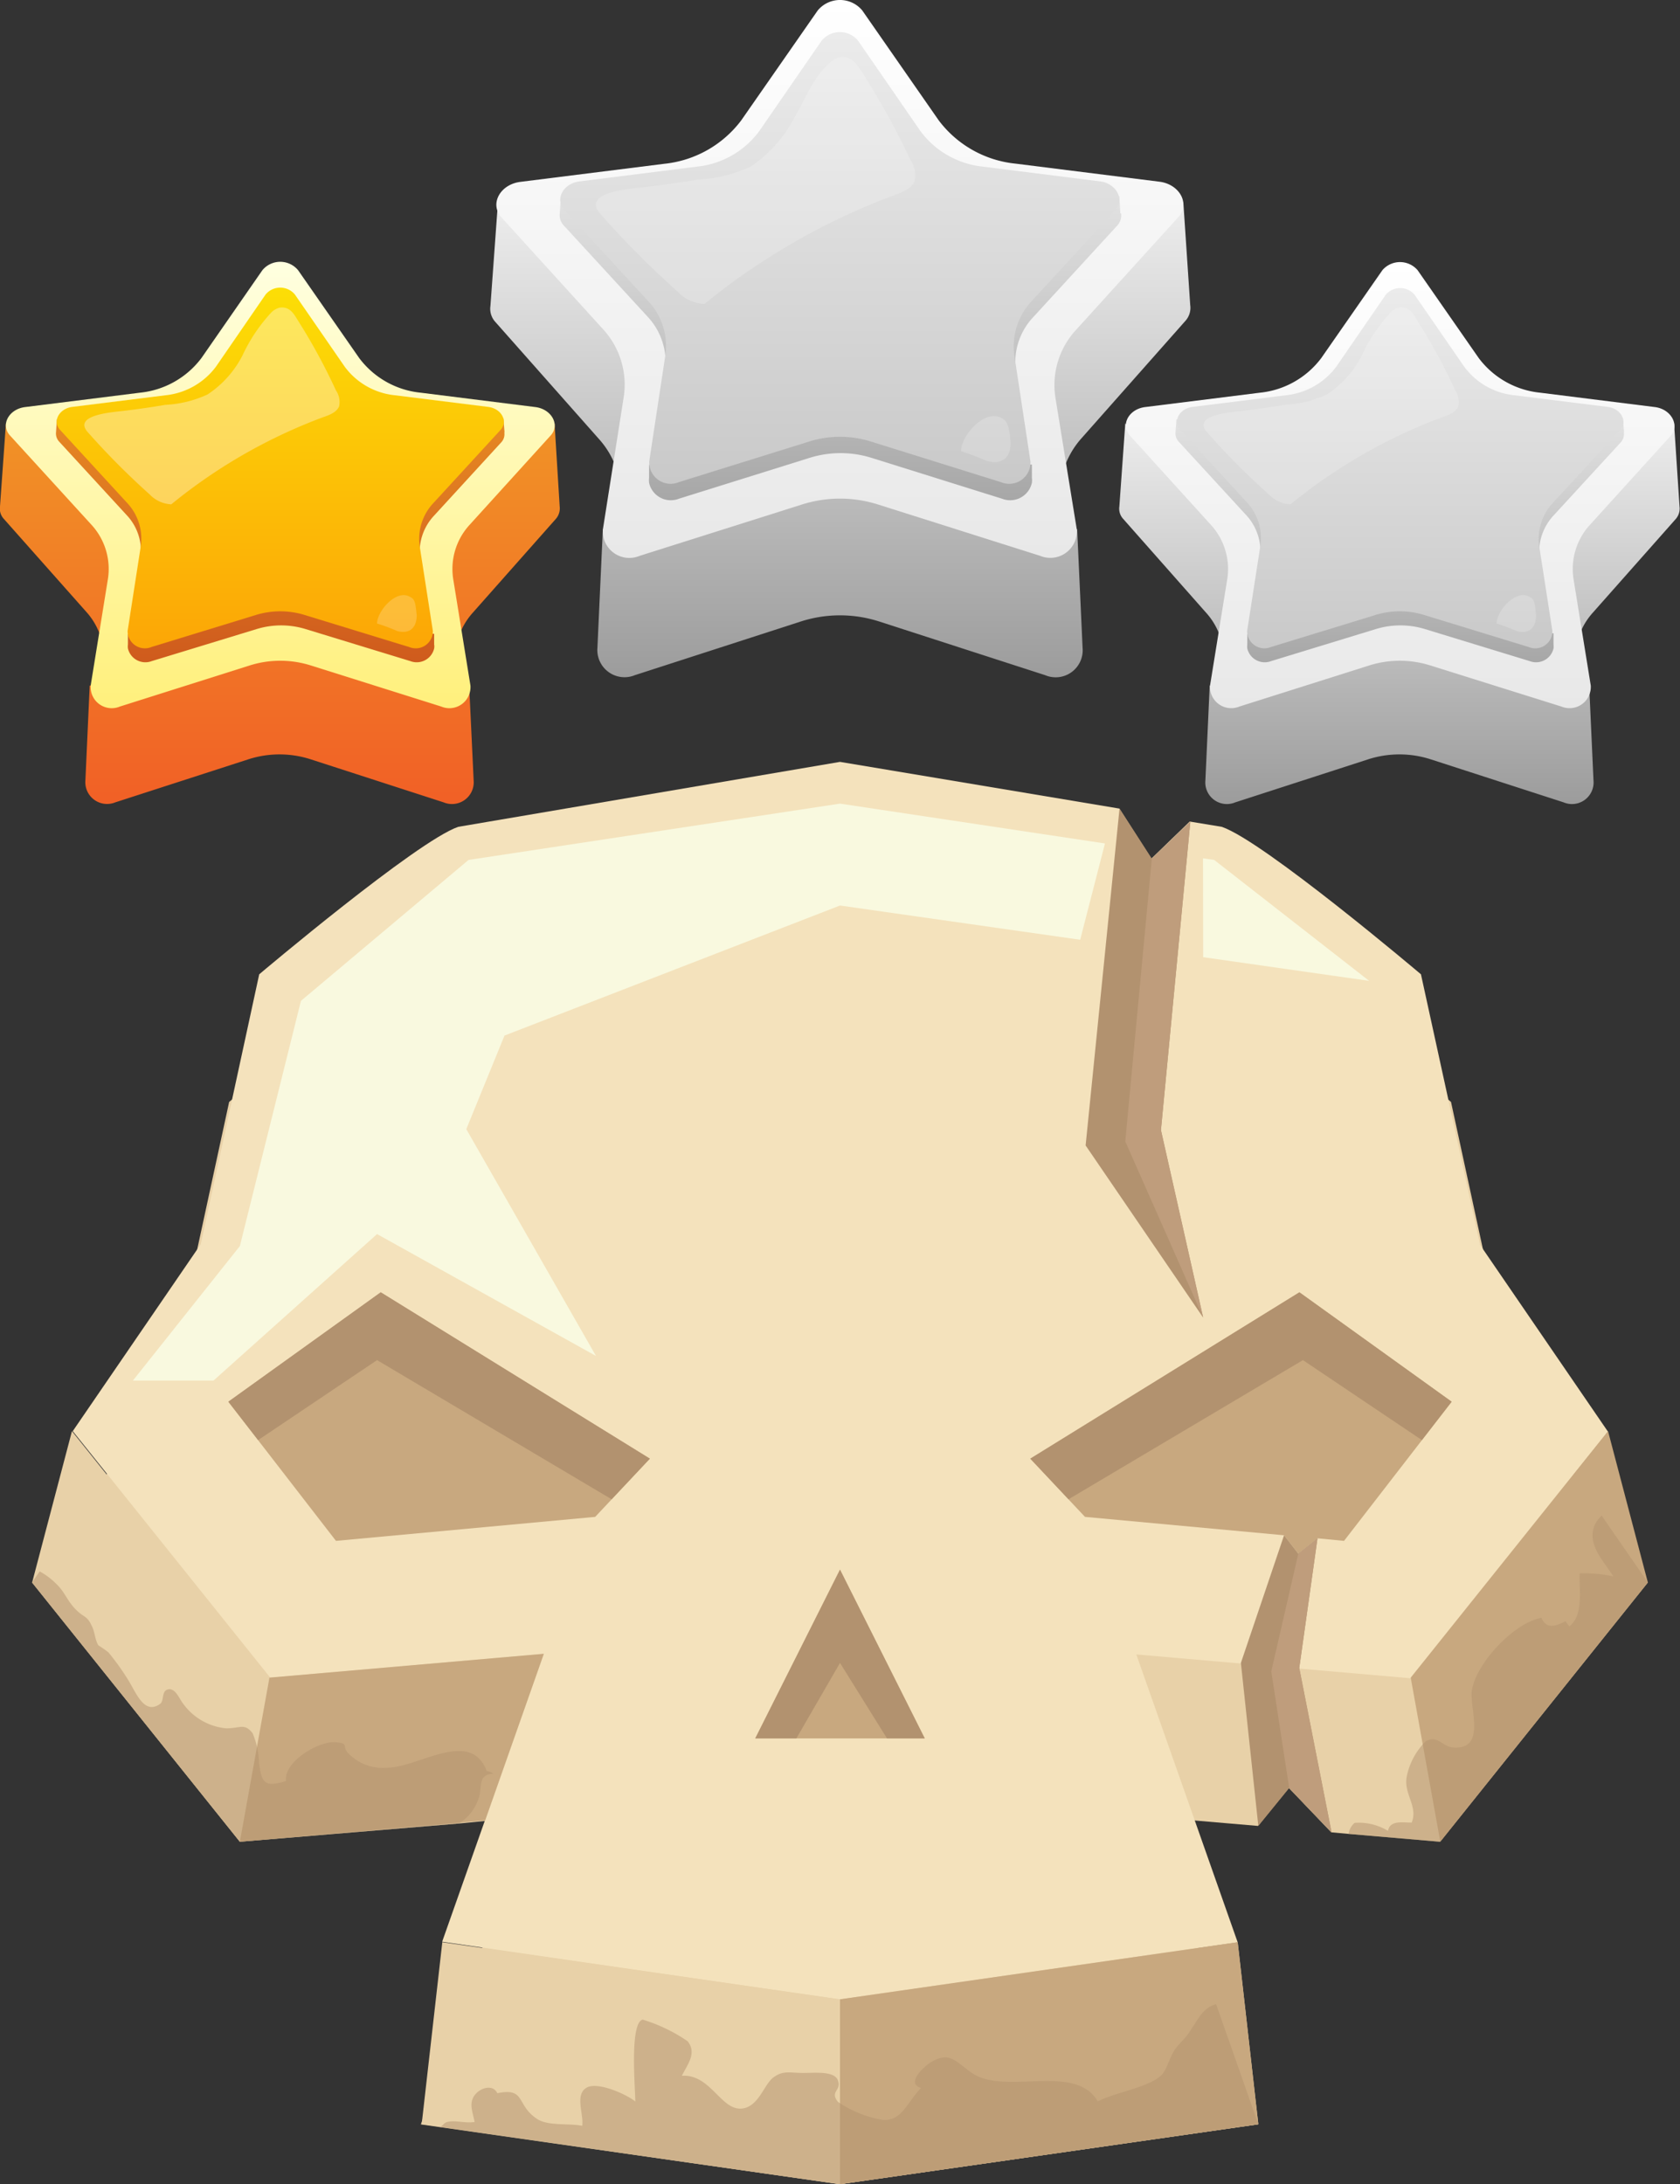 <svg xmlns="http://www.w3.org/2000/svg" xmlns:xlink="http://www.w3.org/1999/xlink" width="105.06" height="136.55" viewBox="0 0 105.06 136.55">
  <rect x="0" y="0" width="105.06" height="136.55" fill="#333333" stroke="none"/>
  <defs>
    <linearGradient id="linear-gradient" x1="52.53" y1="42.34" x2="52.53" y2="5.94" gradientUnits="userSpaceOnUse">
      <stop offset="0" stop-color="#9c9c9c"/>
      <stop offset="1" stop-color="#fff"/>
    </linearGradient>
    <linearGradient id="linear-gradient-2" x1="52.53" y1="34.84" x2="52.53" gradientUnits="userSpaceOnUse">
      <stop offset="0" stop-color="#e8e8e8"/>
      <stop offset="1" stop-color="#fff"/>
    </linearGradient>
    <linearGradient id="linear-gradient-3" x1="52.53" y1="31.28" x2="52.53" y2="2.9" gradientUnits="userSpaceOnUse">
      <stop offset="0" stop-color="#a7a7a7"/>
      <stop offset="1" stop-color="#fff"/>
    </linearGradient>
    <linearGradient id="linear-gradient-4" x1="52.53" y1="30.22" x2="52.53" y2="2.02" gradientUnits="userSpaceOnUse">
      <stop offset="0" stop-color="#c9c9c9"/>
      <stop offset="1" stop-color="#ebebeb"/>
    </linearGradient>
    <linearGradient id="linear-gradient-5" x1="17.53" y1="50.24" x2="17.53" y2="21.12" gradientUnits="userSpaceOnUse">
      <stop offset="0" stop-color="#f16026"/>
      <stop offset="1" stop-color="#f19e26"/>
    </linearGradient>
    <linearGradient id="linear-gradient-6" x1="17.53" y1="44.24" x2="17.53" y2="16.37" gradientUnits="userSpaceOnUse">
      <stop offset="0" stop-color="#fff07c"/>
      <stop offset="1" stop-color="#ffffe0"/>
    </linearGradient>
    <linearGradient id="linear-gradient-7" x1="17.53" y1="41.39" x2="17.53" y2="18.68" gradientUnits="userSpaceOnUse">
      <stop offset="0" stop-color="#cf5b1d"/>
      <stop offset="1" stop-color="#f19e26"/>
    </linearGradient>
    <linearGradient id="linear-gradient-8" x1="17.53" y1="40.54" x2="17.53" y2="17.98" gradientUnits="userSpaceOnUse">
      <stop offset="0" stop-color="#fca606"/>
      <stop offset="1" stop-color="#fcde06"/>
    </linearGradient>
    <linearGradient id="linear-gradient-9" x1="87.54" y1="50.24" x2="87.54" y2="21.12" xlink:href="#linear-gradient"/>
    <linearGradient id="linear-gradient-10" x1="87.54" y1="44.24" x2="87.54" y2="16.37" xlink:href="#linear-gradient-2"/>
    <linearGradient id="linear-gradient-11" x1="87.54" y1="41.39" x2="87.54" y2="18.68" xlink:href="#linear-gradient-3"/>
    <linearGradient id="linear-gradient-12" x1="87.54" y1="40.54" x2="87.54" y2="17.98" xlink:href="#linear-gradient-4"/>
  </defs>
  <title>Element 2</title>
  <g id="Ebene_2">
    <g id="Layer_1">
      <g>
        <path d="M103.05,98.93l-13,16.21-5.71-.49-1.09-.1-2.65-2.77-1.93,2.37L72,113.58l4.06,11.72,2.61,7.51-26.16,3.74-25-3.57-1.19-.17,6.68-19.23L28.7,114,15,115.14,2,98.93l.48-.69,8-11.59,3.85-17.76s10.41-8.79,13.1-9.69l25.11-4.27L77.64,59.2c2.7.9,13.1,9.69,13.1,9.69l3.85,17.76,5.59,8.1Z" fill="#e8d1a8"/>
        <path d="M52.53,47.63,28.66,51.69c-2.57.87-12.45,9.22-12.45,9.22L12.55,77.79l-8,11.68,12.35,15.41L34,103.39l-6.35,18L52.53,125l24.87-3.57-6.34-18,17.16,1.49,12.34-15.41-8-11.68L88.86,60.91S79,52.56,76.4,51.69l-2-.33L72,53.68l-2-3.13Z" fill="#f4e2bc"/>
        <polygon points="75.24 59.84 85.62 61.32 75.93 53.76 75.23 53.66 75.24 59.84" fill="#f9f9df"/>
        <polygon points="69.1 52.73 52.53 50.24 29.3 53.76 18.82 62.57 15 77.9 8.31 86.31 13.35 86.31 23.58 77.15 37.27 84.77 29.16 70.59 31.55 64.74 52.53 56.61 67.55 58.75 69.1 52.73" fill="#f9f9df"/>
        <polygon points="103.05 98.93 100.56 89.47 88.22 104.88 90.07 115.14 103.05 98.93" fill="#c8a87f"/>
        <polygon points="4.5 89.47 2.01 98.93 15 115.14 16.85 104.88 4.5 89.47" fill="#e8d1a8"/>
        <polygon points="27.66 121.42 26.37 132.8 52.53 136.55 78.69 132.8 77.4 121.42 52.53 124.99 27.66 121.42" fill="#e8d1a8"/>
        <g>
          <g>
            <path d="M74,12.64l-5.34,4.28v.32l-4.91-.63a7,7,0,0,1-4.91-2.83L54,6.62a1.82,1.82,0,0,0-2.84,0l-4.87,7.16a7,7,0,0,1-4.92,2.83l-4.55.58-5.68-4.55-.47,6.48h0a1.22,1.22,0,0,0,.3,1l6.49,7.33a5.41,5.41,0,0,1,1.32,4.46L38.55,33l-.85.08-.34,7.42a1.7,1.7,0,0,0,2.34,1.71l10.39-3.36a8,8,0,0,1,4.88,0l10.39,3.36a1.69,1.69,0,0,0,2.34-1.71l-.34-7.42-.82.13-.21-1.36a5.4,5.4,0,0,1,1.31-4.46l6.49-7.33a1.22,1.22,0,0,0,.3-1h0Z" fill="url(#linear-gradient)"/>
            <path d="M53.92.65,58.7,7.52a6.87,6.87,0,0,0,4.81,2.71l9,1.13c1.26.16,1.93,1.38,1.18,2.21l-6.35,7A5.08,5.08,0,0,0,66,24.85l1.34,8.26a1.66,1.66,0,0,1-2.29,1.64L54.91,31.54a7.89,7.89,0,0,0-4.76,0L40,34.75a1.66,1.66,0,0,1-2.3-1.64L39,24.85a5.11,5.11,0,0,0-1.29-4.27l-6.36-7c-.74-.83-.08-2.05,1.19-2.21l9-1.13a6.91,6.91,0,0,0,4.81-2.71L51.14.65A1.81,1.81,0,0,1,53.92.65Z" fill="url(#linear-gradient-2)"/>
            <path d="M70.06,13.33,70,12.26l-.55.21a1.6,1.6,0,0,0-.57-.19l-7.34-.93a5.55,5.55,0,0,1-3.92-2.23L53.68,3.44a1.48,1.48,0,0,0-2.29,0L47.48,9.12a5.59,5.59,0,0,1-3.93,2.23l-7.34.93a1.75,1.75,0,0,0-.52.16l-.62-.1L35,13.4h0a.94.94,0,0,0,.25.69l5.25,5.71a4.17,4.17,0,0,1,1.08,3.46l-.9,5.8-.09,0,0,.74v.07a1.6,1.6,0,0,0,0,.31v0h0a1.39,1.39,0,0,0,1.86,1l8.19-2.56a6.48,6.48,0,0,1,3.85,0l8.18,2.56a1.39,1.39,0,0,0,1.86-1h0v0a1.07,1.07,0,0,0,0-.31v0l0-.83h-.11l-.88-5.76a4.11,4.11,0,0,1,1.08-3.46l5.24-5.71a.94.94,0,0,0,.25-.76Z" fill="url(#linear-gradient-3)"/>
            <path d="M53.67,2.56l3.9,5.65a5.58,5.58,0,0,0,3.92,2.21l7.31.92c1,.13,1.56,1.13.94,1.8l-5.22,5.68a4.12,4.12,0,0,0-1.08,3.44l1,6.59a1.33,1.33,0,0,1-1.85,1.29L54.45,27.6a6.45,6.45,0,0,0-3.84,0l-8.15,2.54a1.34,1.34,0,0,1-1.86-1.29l1-6.59a4.08,4.08,0,0,0-1.07-3.44l-5.23-5.68c-.62-.67-.09-1.67.94-1.8l7.32-.92a5.54,5.54,0,0,0,3.91-2.21l3.9-5.65A1.47,1.47,0,0,1,53.67,2.56Z" fill="url(#linear-gradient-4)"/>
            <path d="M52.64,3.56c.69,0,1,.55,1.3,1a49.13,49.13,0,0,1,3,5.45,1.72,1.72,0,0,1,.25,1.31c-.17.46-.72.68-1.21.86A41.91,41.91,0,0,0,44.06,19a2.46,2.46,0,0,1-1.7-.78,57.76,57.76,0,0,1-4.81-4.84c-1.14-1.28,1.46-1.53,2.3-1.63,1.27-.14,2.53-.31,3.78-.52a9.05,9.05,0,0,0,3.31-.81,8.4,8.4,0,0,0,2.74-3.07c.68-1.14,1.18-2.55,2.22-3.43a1.35,1.35,0,0,1,.62-.34Z" fill="#fff" opacity="0.2"/>
            <path d="M63.19,27.6c.06.95-.49,1.51-1.52,1.2a15.72,15.72,0,0,0-1.57-.59c0-1,1.57-2.79,2.65-2C63.06,26.39,63.15,27,63.19,27.6Z" fill="#fff" opacity="0.2"/>
          </g>
          <g>
            <path d="M34.68,26.48l-4.27,3.43,0,.25-3.93-.51a5.6,5.6,0,0,1-3.94-2.26l-3.9-5.73a1.46,1.46,0,0,0-2.27,0l-3.9,5.73a5.58,5.58,0,0,1-3.93,2.26l-3.64.47L.37,26.48,0,31.66H0a.94.94,0,0,0,.24.78L5.44,38.3a4.3,4.3,0,0,1,1,3.57l-.14.92-.69.07-.27,5.93a1.36,1.36,0,0,0,1.87,1.37l8.32-2.69a6.34,6.34,0,0,1,3.9,0l8.31,2.69a1.36,1.36,0,0,0,1.88-1.37l-.28-5.93-.65.1-.18-1.09a4.33,4.33,0,0,1,1.06-3.57l5.19-5.86a1,1,0,0,0,.24-.78h0Z" fill="url(#linear-gradient-5)"/>
            <path d="M18.64,16.89l3.82,5.49a5.48,5.48,0,0,0,3.85,2.17l7.18.9c1,.13,1.55,1.11.95,1.77l-5.09,5.61a4.08,4.08,0,0,0-1,3.42l1.07,6.61a1.32,1.32,0,0,1-1.83,1.31L19.43,41.6a6.35,6.35,0,0,0-3.81,0L7.5,44.17a1.32,1.32,0,0,1-1.83-1.31l1.07-6.61a4.08,4.08,0,0,0-1-3.42L.62,27.22c-.6-.66-.07-1.64.94-1.77l7.19-.9a5.5,5.5,0,0,0,3.85-2.17l3.81-5.49A1.45,1.45,0,0,1,18.64,16.89Z" fill="url(#linear-gradient-6)"/>
            <path d="M31.55,27l-.07-.85-.44.16a1.26,1.26,0,0,0-.45-.15l-5.88-.74a4.51,4.51,0,0,1-3.14-1.78l-3.13-4.55a1.18,1.18,0,0,0-1.83,0l-3.13,4.55a4.47,4.47,0,0,1-3.14,1.78l-5.87.74a1.31,1.31,0,0,0-.41.13l-.5-.08-.06.85h0a.75.75,0,0,0,.2.55l4.2,4.57A3.28,3.28,0,0,1,8.77,35l-.71,4.64H8l0,.6v.05a1,1,0,0,0,0,.25H8a1.12,1.12,0,0,0,1.49.79l6.55-2a5.22,5.22,0,0,1,3.08,0l6.54,2a1.12,1.12,0,0,0,1.49-.79h0a.7.7,0,0,0,0-.25v0l0-.67H27L26.28,35a3.32,3.32,0,0,1,.87-2.77l4.19-4.57a.74.74,0,0,0,.2-.61Z" fill="url(#linear-gradient-7)"/>
            <path d="M18.44,18.41l3.12,4.52a4.46,4.46,0,0,0,3.13,1.78l5.85.73c.83.11,1.25.91.76,1.44l-4.18,4.55a3.26,3.26,0,0,0-.87,2.74l.82,5.28a1.07,1.07,0,0,1-1.48,1l-6.53-2a5.18,5.18,0,0,0-3.07,0l-6.52,2a1.08,1.08,0,0,1-1.49-1l.82-5.28a3.26,3.26,0,0,0-.86-2.74L3.76,26.88c-.5-.53-.07-1.33.75-1.44l5.85-.73a4.51,4.51,0,0,0,3.14-1.78l3.11-4.52A1.19,1.19,0,0,1,18.44,18.41Z" fill="url(#linear-gradient-8)"/>
            <path d="M17.62,19.22c.55,0,.78.44,1,.8A36.6,36.6,0,0,1,21,24.39a1.32,1.32,0,0,1,.21,1c-.14.37-.58.55-1,.69a33.39,33.39,0,0,0-9.5,5.45,2,2,0,0,1-1.36-.63,46.84,46.84,0,0,1-3.85-3.87c-.91-1,1.17-1.22,1.84-1.3,1-.11,2-.25,3-.42a7.12,7.12,0,0,0,2.64-.65,6.43,6.43,0,0,0,2.19-2.45A10.31,10.31,0,0,1,17,19.5a1.16,1.16,0,0,1,.5-.27Z" fill="#fff" opacity="0.35"/>
            <path d="M26.06,38.45c0,.76-.4,1.21-1.22,1a12,12,0,0,0-1.26-.47c0-.79,1.26-2.24,2.12-1.63C26,37.48,26,38,26.06,38.45Z" fill="#fff" opacity="0.2"/>
          </g>
          <g>
            <path d="M104.69,26.48l-4.27,3.43v.25l-3.93-.51a5.58,5.58,0,0,1-3.93-2.26l-3.9-5.73a1.46,1.46,0,0,0-2.27,0l-3.9,5.73a5.58,5.58,0,0,1-3.93,2.26l-3.65.47-4.54-3.64L70,31.66h0a.94.94,0,0,0,.24.78l5.18,5.86a4.3,4.3,0,0,1,1.06,3.57l-.15.92-.68.07-.27,5.93a1.35,1.35,0,0,0,1.87,1.37l8.31-2.69a6.37,6.37,0,0,1,3.91,0l8.31,2.69a1.35,1.35,0,0,0,1.87-1.37l-.27-5.93-.66.1-.17-1.09a4.33,4.33,0,0,1,1.06-3.57l5.19-5.86a1,1,0,0,0,.23-.78h0Z" fill="url(#linear-gradient-9)"/>
            <path d="M88.65,16.89l3.82,5.49a5.48,5.48,0,0,0,3.85,2.17l7.18.9c1,.13,1.54,1.11,1,1.77l-5.09,5.61a4.08,4.08,0,0,0-1,3.42l1.07,6.61a1.33,1.33,0,0,1-1.84,1.31L89.44,41.6a6.35,6.35,0,0,0-3.81,0l-8.12,2.57a1.33,1.33,0,0,1-1.84-1.31l1.07-6.61a4.08,4.08,0,0,0-1-3.42l-5.09-5.61c-.59-.66-.06-1.64.95-1.77l7.19-.9a5.48,5.48,0,0,0,3.84-2.17l3.82-5.49A1.45,1.45,0,0,1,88.65,16.89Z" fill="url(#linear-gradient-10)"/>
            <path d="M101.56,27l-.07-.85-.44.16a1.31,1.31,0,0,0-.46-.15l-5.87-.74a4.49,4.49,0,0,1-3.14-1.78l-3.13-4.55a1.18,1.18,0,0,0-1.83,0l-3.13,4.55a4.49,4.49,0,0,1-3.14,1.78l-5.87.74a1.23,1.23,0,0,0-.41.13l-.5-.08-.06.85h0a.75.75,0,0,0,.2.55l4.2,4.57A3.34,3.34,0,0,1,78.78,35l-.72,4.64H78l0,.6v.05a1,1,0,0,0,0,.25h0a1.12,1.12,0,0,0,1.49.79l6.54-2a5.25,5.25,0,0,1,3.09,0l6.54,2a1.12,1.12,0,0,0,1.49-.79h0a1,1,0,0,0,0-.25v-.7H97L96.29,35a3.34,3.34,0,0,1,.86-2.77l4.2-4.57a.77.77,0,0,0,.2-.61Z" fill="url(#linear-gradient-11)"/>
            <path d="M88.45,18.41l3.12,4.52a4.46,4.46,0,0,0,3.13,1.78l5.85.73c.83.11,1.25.91.76,1.44l-4.19,4.55a3.29,3.29,0,0,0-.86,2.74l.82,5.28a1.07,1.07,0,0,1-1.48,1l-6.53-2a5.18,5.18,0,0,0-3.07,0l-6.52,2a1.08,1.08,0,0,1-1.49-1l.82-5.28A3.29,3.29,0,0,0,78,31.43l-4.18-4.55c-.5-.53-.08-1.33.75-1.44l5.85-.73a4.51,4.51,0,0,0,3.14-1.78l3.11-4.52A1.19,1.19,0,0,1,88.45,18.41Z" fill="url(#linear-gradient-12)"/>
            <path d="M87.62,19.22c.55,0,.79.44,1,.8A38.09,38.09,0,0,1,91,24.39a1.36,1.36,0,0,1,.2,1c-.14.37-.57.55-1,.69a33.39,33.39,0,0,0-9.5,5.45,2,2,0,0,1-1.36-.63,45.33,45.33,0,0,1-3.85-3.87c-.91-1,1.16-1.22,1.84-1.3,1-.11,2-.25,3-.42a7.17,7.17,0,0,0,2.65-.65,6.52,6.52,0,0,0,2.19-2.45A10.07,10.07,0,0,1,87,19.5a1.13,1.13,0,0,1,.49-.27Z" fill="#fff" opacity="0.2"/>
            <path d="M96.06,38.45c0,.76-.39,1.21-1.22,1a11.82,11.82,0,0,0-1.25-.47c0-.79,1.25-2.24,2.12-1.63C96,37.48,96,38,96.06,38.45Z" fill="#fff" opacity="0.2"/>
          </g>
        </g>
        <g>
          <polygon points="52.53 98.13 52.53 98.13 52.53 98.13 52.53 98.13" fill="#c8a87f"/>
          <polygon points="52.53 98.13 47.23 108.68 52.53 108.68 57.83 108.68 52.53 98.13" fill="#c8a87f"/>
        </g>
        <polygon points="21.01 96.33 14.28 87.63 23.81 80.79 40.64 91.19 37.22 94.83 21.01 96.33" fill="#c8a87f"/>
        <polygon points="84.05 96.33 90.78 87.63 81.26 80.79 64.43 91.19 67.85 94.83 80.3 95.98 81.19 97.13 82.39 96.17 84.05 96.33" fill="#c8a87f"/>
        <polygon points="16.85 104.88 15 115.14 30.34 113.81 34.01 103.39 16.85 104.88" fill="#c8a87f"/>
        <polygon points="52.53 136.55 52.53 124.99 77.4 121.42 78.69 132.8 52.53 136.55" fill="#c8a87f"/>
        <polygon points="14.28 87.63 23.81 80.79 40.64 91.19 38.25 93.73 23.58 85.03 16.14 90.03 14.28 87.63" fill="#b2926f"/>
        <polygon points="90.78 87.63 81.26 80.79 64.43 91.19 66.82 93.73 81.48 85.03 88.92 90.03 90.78 87.63" fill="#b2926f"/>
        <polygon points="49.8 108.68 52.53 103.96 55.47 108.68 57.83 108.68 52.53 98.13 47.23 108.68 49.8 108.68" fill="#b2926f"/>
        <polygon points="83.27 114.55 81.25 104.28 82.39 96.17 81.19 97.13 80.3 95.98 77.6 103.96 78.69 114.15 80.62 111.78 83.27 114.55" fill="#b2926f"/>
        <polygon points="67.89 71.61 70.01 50.55 72.03 53.68 74.44 51.36 72.6 70.65 75.24 82.37 67.89 71.61" fill="#b2926f"/>
        <polygon points="82.39 96.17 81.19 97.13 79.5 104.49 80.62 111.78 83.27 114.55 81.25 104.28 82.39 96.17" fill="#bf9d7c"/>
        <polygon points="74.44 51.36 72.03 53.68 70.37 71.36 75.24 82.37 72.6 70.65 74.44 51.36" fill="#bf9d7c"/>
        <path d="M78.69,132.81l-26.16,3.74-25-3.57c.17-.11.25-.27.43-.32.53-.13,1.08.09,1.72,0-.11-.62-.43-1.25.11-1.8.39-.39,1.07-.52,1.31,0,1.82-.37,1.14.75,2.52,1.63.69.43,2,.24,2.79.41.1-.74-.46-1.89.23-2.36s2.61.43,3.09.84c0-.77-.37-4.92.46-5.12A10.16,10.16,0,0,1,43,127.61c.59.74,0,1.44-.36,2.16,1.91-.12,2.51,2.46,4,2,.88-.3,1.18-1.5,1.73-1.9s.89-.31,1.66-.28,2.13-.18,2.37.47-.53.67,0,1.34a7,7,0,0,0,2.82,1.13c1.2.07,1.53-1.14,2.38-2-1-.28.22-1.39.7-1.66,1.07-.58,1.41-.06,2.41.68,2.09,1.52,6.5-.64,7.94,1.82,1.1-.57,3.24-.88,4-1.66.32-.32.54-1.23.88-1.66s.54-.56.8-.94c.64-.93.88-1.58,1.72-1.82Z" fill="#b2926f" opacity="0.5"/>
        <path d="M103.05,98.93l-13,16.21-5.71-.49a1.08,1.08,0,0,1,.37-.69,3.5,3.5,0,0,1,2.09.5c.12-.69.93-.51,1.48-.52.42-1-.52-1.8-.31-2.87a4.27,4.27,0,0,1,1.19-2.21c.78-.42,1,.35,1.76.39,2.09.11.91-2.56,1.14-3.66.33-1.69,2.64-4.15,4.34-4.45.31.79,1,.47,1.5.21.06.11.19.24.23.33.92-.69.61-2.28.66-3.32a8.65,8.65,0,0,1,2.1.19c-.63-1-1.66-2-1.17-3.2a2,2,0,0,1,.44-.6Z" fill="#b2926f" opacity="0.5"/>
        <path d="M30.87,110.88c-1,.06-.71.75-.91,1.45A2.93,2.93,0,0,1,28.7,114L15,115.14,2,98.93l.48-.69a4.38,4.38,0,0,1,1.07.81c.5.48.64,1,1.16,1.54s.72.4,1,1c.23.4.21.89.44,1.27a7.64,7.64,0,0,1,.63.44A15.49,15.49,0,0,1,8,105c.51.8,1,2.23,2,1.53.29-.19.07-.84.53-.92s.7.64.94.92a3.74,3.74,0,0,0,2.68,1.52c.88,0,1.14-.35,1.65.31a5.23,5.23,0,0,1,.4,1.88c.17,1.2.32,1.53,1.69,1.1-.17-1.21,2.09-2.54,3.13-2.42.88.09.3.25.8.73a3,3,0,0,0,2.4.86c1.94,0,5.18-2.47,6.21.19A2.62,2.62,0,0,1,30.87,110.88Z" fill="#b2926f" opacity="0.5"/>
      </g>
    </g>
  </g>
</svg>
